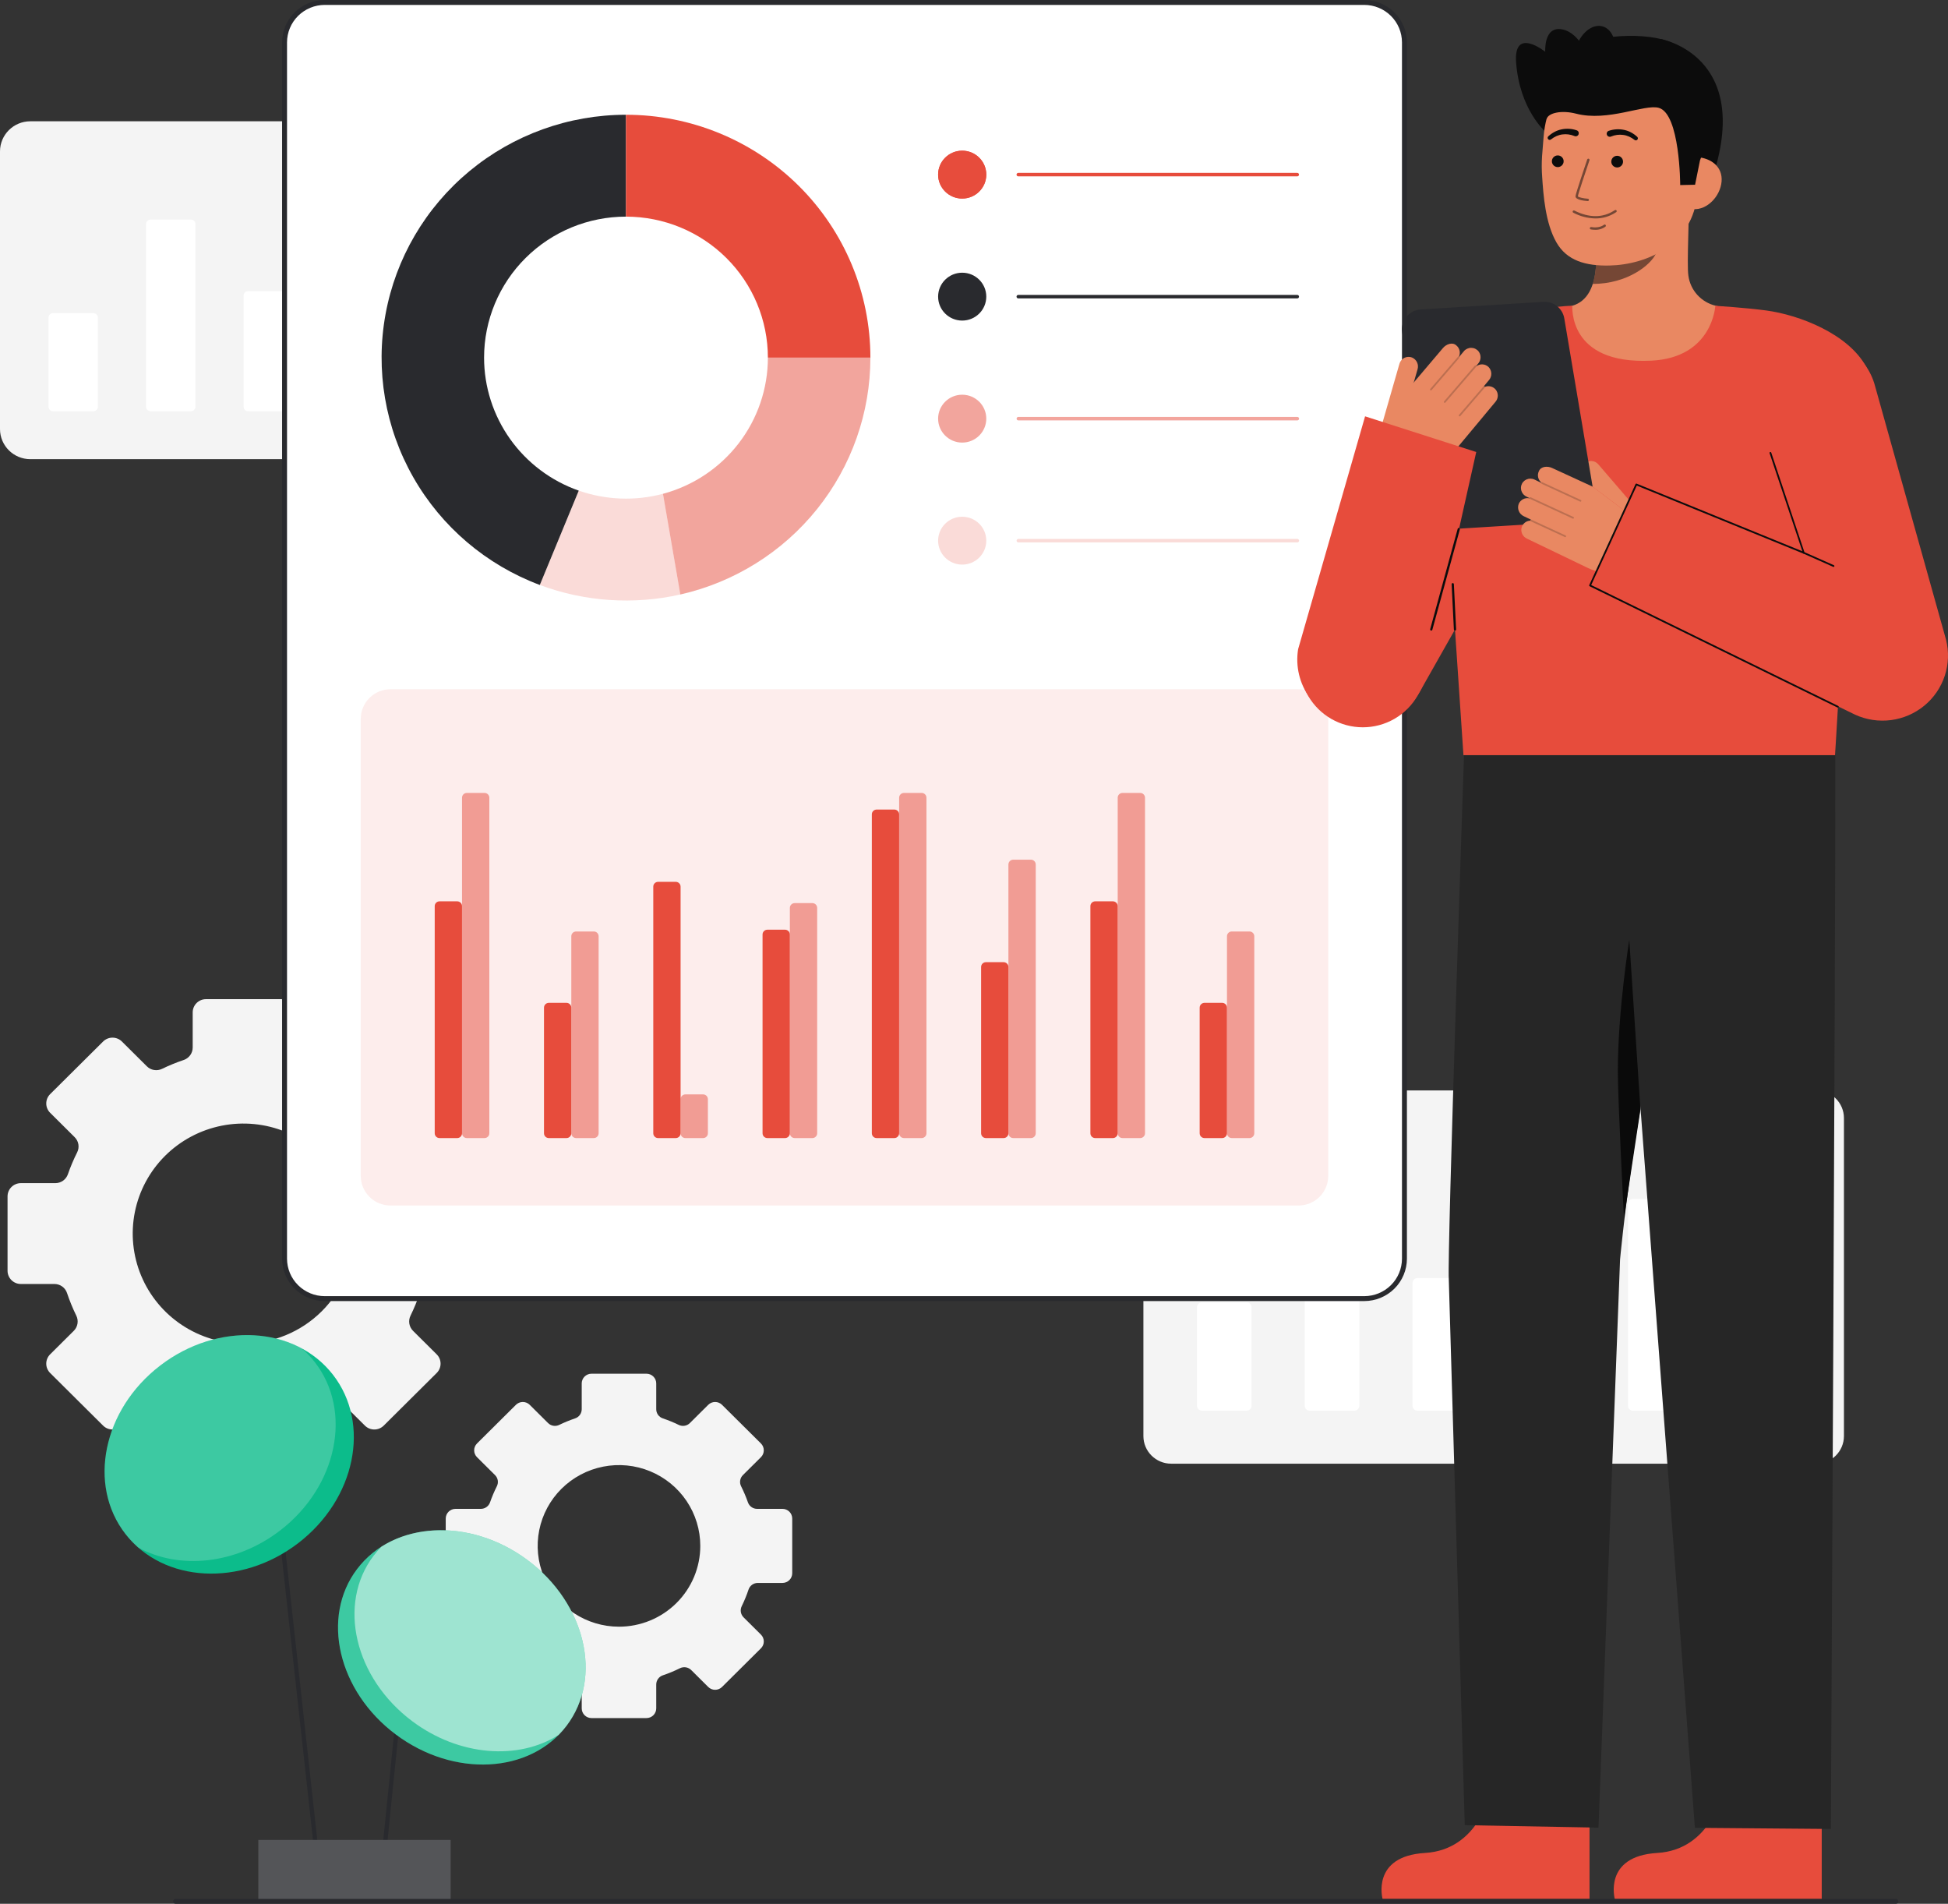 <svg width="655" height="640" viewBox="0 0 655 640" fill="none" xmlns="http://www.w3.org/2000/svg">
<rect x="0" y="0" width="655" height="640" fill="#333333" stroke="none"/>
<g clip-path="url(#clip0_215_82)">
<path d="M263.098 507.231H254.579C253.901 507.232 253.24 507.024 252.688 506.635C252.135 506.246 251.717 505.696 251.493 505.061C250.841 503.201 250.069 501.384 249.183 499.622C248.878 499.012 248.773 498.322 248.884 497.65C248.996 496.977 249.318 496.357 249.804 495.877L255.86 489.861C256.475 489.249 256.82 488.42 256.82 487.555C256.82 486.69 256.475 485.86 255.86 485.248L242.778 472.26C242.162 471.648 241.327 471.305 240.456 471.305C239.586 471.305 238.751 471.648 238.135 472.26L231.971 478.385C231.491 478.863 230.873 479.181 230.203 479.293C229.532 479.406 228.843 479.307 228.232 479.012C226.492 478.168 224.699 477.434 222.866 476.814C222.22 476.596 221.659 476.181 221.262 475.63C220.865 475.078 220.653 474.416 220.654 473.738V465.062C220.654 464.634 220.569 464.21 220.404 463.814C220.24 463.419 219.998 463.059 219.693 462.757C219.389 462.454 219.027 462.214 218.629 462.05C218.231 461.886 217.804 461.802 217.373 461.802H198.878C198.447 461.802 198.021 461.886 197.623 462.05C197.225 462.214 196.863 462.454 196.558 462.757C196.254 463.059 196.012 463.419 195.847 463.814C195.682 464.21 195.598 464.634 195.598 465.062V473.738C195.599 474.416 195.387 475.078 194.99 475.63C194.593 476.181 194.033 476.596 193.387 476.814C191.553 477.434 189.761 478.168 188.02 479.012C187.409 479.307 186.72 479.406 186.05 479.293C185.379 479.181 184.761 478.863 184.281 478.385L178.116 472.26C177.501 471.648 176.666 471.305 175.795 471.305C174.925 471.305 174.09 471.648 173.474 472.26L160.393 485.251C159.777 485.863 159.432 486.692 159.432 487.557C159.432 488.422 159.777 489.252 160.393 489.863L166.448 495.879C166.934 496.359 167.256 496.98 167.368 497.652C167.479 498.324 167.374 499.014 167.068 499.624C166.182 501.386 165.412 503.203 164.764 505.064C164.538 505.699 164.12 506.248 163.566 506.637C163.013 507.025 162.352 507.234 161.674 507.233H153.153C152.722 507.233 152.295 507.318 151.897 507.481C151.499 507.645 151.137 507.885 150.833 508.188C150.528 508.49 150.286 508.85 150.122 509.245C149.957 509.641 149.872 510.065 149.872 510.493V528.872C149.872 529.301 149.957 529.724 150.122 530.12C150.286 530.515 150.528 530.875 150.833 531.177C151.137 531.48 151.499 531.72 151.897 531.884C152.295 532.048 152.722 532.132 153.153 532.132H161.451C162.141 532.131 162.814 532.347 163.373 532.749C163.932 533.151 164.349 533.718 164.565 534.369C165.205 536.28 165.971 538.146 166.857 539.957C167.158 540.567 167.26 541.255 167.149 541.926C167.038 542.596 166.719 543.215 166.237 543.696L160.394 549.502C160.09 549.804 159.848 550.163 159.683 550.558C159.518 550.953 159.433 551.377 159.433 551.805C159.433 552.233 159.518 552.656 159.683 553.051C159.848 553.446 160.09 553.805 160.394 554.108L173.476 567.105C174.091 567.717 174.926 568.06 175.797 568.06C176.667 568.06 177.502 567.717 178.118 567.105L183.846 561.414C184.334 560.931 184.963 560.612 185.643 560.504C186.324 560.395 187.021 560.502 187.637 560.81C189.49 561.729 191.404 562.523 193.366 563.184C194.016 563.402 194.581 563.818 194.982 564.371C195.383 564.925 195.599 565.59 195.6 566.272V574.298C195.6 574.726 195.684 575.151 195.849 575.547C196.013 575.943 196.255 576.302 196.56 576.606C196.864 576.909 197.226 577.149 197.624 577.313C198.023 577.478 198.45 577.562 198.881 577.562H217.373C217.805 577.562 218.232 577.478 218.63 577.314C219.028 577.15 219.39 576.909 219.695 576.606C219.999 576.303 220.241 575.943 220.406 575.547C220.57 575.151 220.654 574.726 220.654 574.298V566.272C220.655 565.59 220.871 564.925 221.272 564.371C221.673 563.818 222.238 563.402 222.888 563.184C224.85 562.523 226.764 561.729 228.617 560.81C229.233 560.502 229.93 560.395 230.611 560.504C231.291 560.612 231.92 560.931 232.408 561.414L238.136 567.105C238.752 567.717 239.587 568.06 240.457 568.06C241.328 568.06 242.163 567.717 242.778 567.105L255.861 554.108C256.165 553.805 256.407 553.446 256.571 553.051C256.736 552.656 256.821 552.232 256.821 551.805C256.821 551.377 256.736 550.954 256.571 550.558C256.407 550.163 256.165 549.804 255.861 549.502L250.018 543.696C249.535 543.215 249.217 542.596 249.105 541.926C248.994 541.255 249.096 540.567 249.397 539.957C250.283 538.147 251.049 536.28 251.689 534.369C251.905 533.718 252.322 533.151 252.881 532.749C253.44 532.347 254.113 532.131 254.803 532.132H263.099C263.53 532.132 263.956 532.048 264.355 531.884C264.753 531.72 265.114 531.48 265.419 531.177C265.724 530.875 265.965 530.515 266.13 530.12C266.295 529.724 266.38 529.301 266.38 528.872V510.493C266.38 510.064 266.295 509.64 266.131 509.244C265.966 508.849 265.724 508.489 265.419 508.186C265.115 507.883 264.753 507.643 264.355 507.479C263.956 507.315 263.529 507.231 263.098 507.231ZM208.128 546.842C202.721 546.842 197.436 545.249 192.94 542.264C188.444 539.28 184.941 535.038 182.871 530.075C180.802 525.112 180.261 519.65 181.316 514.382C182.371 509.113 184.974 504.273 188.798 500.475C192.621 496.676 197.492 494.089 202.795 493.041C208.098 491.993 213.595 492.531 218.59 494.587C223.585 496.643 227.855 500.124 230.859 504.591C233.863 509.057 235.466 514.309 235.466 519.681C235.466 526.884 232.586 533.793 227.459 538.887C222.332 543.98 215.379 546.842 208.128 546.842Z" fill="#F4F4F4"/>
<path d="M156.688 397.739H145.089C144.167 397.74 143.268 397.457 142.515 396.927C141.763 396.398 141.194 395.65 140.889 394.786C140.001 392.253 138.951 389.779 137.745 387.379C137.328 386.549 137.185 385.61 137.337 384.695C137.488 383.78 137.927 382.935 138.589 382.281L146.833 374.091C147.671 373.258 148.141 372.129 148.141 370.951C148.141 369.774 147.671 368.645 146.833 367.812L129.023 350.125C128.185 349.293 127.048 348.825 125.863 348.825C124.678 348.825 123.541 349.293 122.703 350.125L114.31 358.463C113.657 359.115 112.815 359.547 111.902 359.701C110.989 359.854 110.051 359.72 109.218 359.317C106.85 358.168 104.41 357.168 101.914 356.326C101.034 356.028 100.271 355.464 99.73 354.712C99.19 353.961 98.901 353.061 98.902 352.137V340.325C98.903 339.742 98.787 339.165 98.563 338.627C98.338 338.088 98.009 337.599 97.594 337.187C97.18 336.775 96.687 336.448 96.145 336.225C95.603 336.002 95.023 335.888 94.436 335.888H69.259C68.672 335.888 68.091 336.002 67.549 336.225C67.007 336.448 66.515 336.775 66.1 337.187C65.686 337.599 65.357 338.088 65.132 338.627C64.908 339.165 64.792 339.742 64.792 340.325V352.137C64.794 353.061 64.504 353.961 63.964 354.712C63.424 355.464 62.661 356.028 61.781 356.326C59.285 357.169 56.845 358.168 54.475 359.317C53.643 359.72 52.704 359.854 51.791 359.701C50.878 359.548 50.036 359.115 49.383 358.463L40.99 350.125C40.152 349.293 39.015 348.825 37.83 348.825C36.645 348.825 35.508 349.293 34.67 350.125L16.861 367.812C16.023 368.645 15.553 369.774 15.553 370.951C15.553 372.129 16.023 373.258 16.861 374.091L25.104 382.281C25.767 382.935 26.205 383.779 26.357 384.695C26.508 385.61 26.366 386.549 25.949 387.379C24.743 389.778 23.695 392.252 22.813 394.786C22.505 395.65 21.935 396.398 21.181 396.927C20.427 397.455 19.527 397.739 18.605 397.739H7.006C6.419 397.738 5.838 397.853 5.296 398.076C4.754 398.299 4.262 398.625 3.847 399.037C3.432 399.449 3.103 399.939 2.879 400.477C2.655 401.015 2.539 401.593 2.539 402.175V427.198C2.539 427.781 2.654 428.358 2.879 428.897C3.103 429.435 3.432 429.925 3.847 430.337C4.262 430.749 4.754 431.076 5.296 431.299C5.838 431.522 6.419 431.636 7.006 431.636H18.3C19.239 431.635 20.154 431.93 20.916 432.477C21.677 433.024 22.244 433.796 22.538 434.682C23.409 437.284 24.451 439.825 25.659 442.291C26.068 443.121 26.207 444.057 26.055 444.97C25.904 445.882 25.47 446.725 24.814 447.38L16.859 455.283C16.444 455.695 16.115 456.184 15.89 456.723C15.665 457.261 15.55 457.838 15.55 458.421C15.55 459.003 15.665 459.58 15.89 460.119C16.115 460.657 16.444 461.146 16.859 461.558L34.668 479.252C35.507 480.084 36.643 480.552 37.828 480.552C39.014 480.552 40.15 480.084 40.989 479.252L48.787 471.504C49.451 470.846 50.307 470.411 51.234 470.263C52.161 470.115 53.111 470.26 53.95 470.679C56.472 471.931 59.078 473.011 61.748 473.911C62.633 474.209 63.403 474.774 63.948 475.528C64.493 476.282 64.788 477.187 64.79 478.115V489.042C64.789 489.625 64.904 490.203 65.128 490.742C65.352 491.281 65.681 491.771 66.096 492.184C66.51 492.597 67.003 492.925 67.545 493.148C68.088 493.372 68.669 493.487 69.256 493.487H94.434C95.021 493.487 95.602 493.372 96.144 493.148C96.687 492.925 97.179 492.597 97.594 492.184C98.009 491.771 98.338 491.281 98.562 490.742C98.786 490.203 98.901 489.625 98.9 489.042V478.115C98.902 477.187 99.196 476.282 99.742 475.528C100.287 474.774 101.057 474.208 101.942 473.911C104.612 473.011 107.218 471.931 109.74 470.679C110.579 470.26 111.529 470.115 112.456 470.263C113.382 470.411 114.239 470.846 114.903 471.504L122.7 479.252C123.539 480.084 124.675 480.552 125.861 480.552C127.046 480.552 128.182 480.084 129.021 479.252L146.831 461.558C147.246 461.146 147.575 460.657 147.8 460.119C148.025 459.58 148.14 459.003 148.14 458.421C148.14 457.838 148.025 457.261 147.8 456.723C147.575 456.184 147.246 455.695 146.831 455.283L138.876 447.38C138.22 446.725 137.786 445.882 137.635 444.97C137.483 444.057 137.622 443.121 138.031 442.291C139.238 439.825 140.281 437.283 141.152 434.682C141.446 433.796 142.013 433.024 142.774 432.477C143.535 431.93 144.451 431.635 145.39 431.636H156.684C157.271 431.636 157.852 431.522 158.394 431.299C158.936 431.076 159.428 430.749 159.843 430.337C160.258 429.925 160.587 429.435 160.811 428.897C161.035 428.358 161.151 427.781 161.15 427.198V402.175C161.151 401.593 161.035 401.016 160.811 400.478C160.587 399.94 160.259 399.451 159.844 399.039C159.43 398.627 158.938 398.3 158.396 398.077C157.855 397.854 157.274 397.739 156.688 397.739V397.739ZM81.847 451.662C74.486 451.663 67.29 449.494 61.169 445.431C55.048 441.367 50.278 435.592 47.461 428.835C44.643 422.078 43.906 414.643 45.342 407.469C46.778 400.296 50.323 393.707 55.529 388.535C60.734 383.364 67.366 379.842 74.586 378.415C81.806 376.988 89.289 377.721 96.09 380.52C102.891 383.318 108.704 388.058 112.794 394.14C116.883 400.221 119.066 407.37 119.066 414.684C119.065 424.491 115.144 433.897 108.164 440.831C101.185 447.766 91.718 451.662 81.847 451.662V451.662Z" fill="#F4F4F4"/>
<path d="M90.658 473.007L89.223 473.163L106.938 633.996L108.372 633.84L90.658 473.007Z" fill="#292A2E"/>
<path d="M136.538 543.222L127.823 628.878L129.259 629.023L137.974 543.366L136.538 543.222Z" fill="#292A2E"/>
<path d="M151.524 618.524H86.86V639.373H151.524V618.524Z" fill="#292A2E"/>
<path opacity="0.2" d="M151.524 618.524H86.86V639.373H151.524V618.524Z" fill="white"/>
<path d="M190.507 580.134C202.757 563.958 196.917 539.056 177.464 524.514C158.011 509.972 132.311 511.296 120.061 527.472C107.812 543.648 113.651 568.549 133.104 583.091C152.557 597.633 178.258 596.309 190.507 580.134Z" fill="#0CBC8B"/>
<path opacity="0.2" d="M190.507 580.134C202.757 563.958 196.917 539.056 177.464 524.514C158.011 509.972 132.311 511.296 120.061 527.472C107.812 543.648 113.651 568.549 133.104 583.091C152.557 597.633 178.258 596.309 190.507 580.134Z" fill="white"/>
<path opacity="0.5" d="M190.504 580.136C189.681 581.227 188.784 582.261 187.818 583.229C174.333 591.788 154.43 590.44 138.64 578.635C119.189 564.095 113.351 539.195 125.602 523.019C126.425 521.93 127.321 520.897 128.282 519.927C141.773 511.36 161.67 512.714 177.466 524.514C196.916 539.059 202.755 563.961 190.504 580.136Z" fill="white"/>
<path d="M100.262 518.764C119.533 503.985 124.771 478.637 111.961 462.149C99.151 445.661 73.144 444.276 53.873 459.056C34.602 473.835 29.364 499.183 42.174 515.67C54.984 532.158 80.991 533.543 100.262 518.764Z" fill="#0CBC8B"/>
<path opacity="0.2" d="M94.159 514.524C79.234 525.977 60.267 527.723 46.518 520.267C44.927 518.874 43.474 517.334 42.178 515.666C29.366 499.183 34.603 473.833 53.874 459.056C68.798 447.609 87.765 445.857 101.507 453.307C103.102 454.7 104.557 456.243 105.853 457.914C118.666 474.397 113.429 499.747 94.159 514.524Z" fill="white"/>
<path d="M610.668 366.569H393.803C388.643 366.569 384.461 370.725 384.461 375.851V482.763C384.461 487.89 388.643 492.045 393.803 492.045H610.668C615.827 492.045 620.01 487.89 620.01 482.763V375.851C620.01 370.725 615.827 366.569 610.668 366.569Z" fill="#F4F4F4"/>
<path d="M527.868 437.819H512.834C511.918 437.819 511.176 438.557 511.176 439.466V472.575C511.176 473.485 511.918 474.222 512.834 474.222H527.868C528.784 474.222 529.526 473.485 529.526 472.575V439.466C529.526 438.557 528.784 437.819 527.868 437.819Z" fill="white"/>
<path d="M564.1 403.071H549.066C548.151 403.071 547.408 403.808 547.408 404.718V472.575C547.408 473.485 548.151 474.222 549.066 474.222H564.1C565.016 474.222 565.758 473.485 565.758 472.575V404.718C565.758 403.808 565.016 403.071 564.1 403.071Z" fill="white"/>
<path d="M600.333 429.659H585.298C584.383 429.659 583.641 430.397 583.641 431.306V472.575C583.641 473.485 584.383 474.222 585.298 474.222H600.333C601.248 474.222 601.99 473.485 601.99 472.575V431.306C601.99 430.397 601.248 429.659 600.333 429.659Z" fill="white"/>
<path d="M419.172 437.819H404.138C403.223 437.819 402.48 438.557 402.48 439.466V472.575C402.48 473.485 403.223 474.222 404.138 474.222H419.172C420.088 474.222 420.83 473.485 420.83 472.575V439.466C420.83 438.557 420.088 437.819 419.172 437.819Z" fill="white"/>
<path d="M455.404 403.071H440.37C439.455 403.071 438.713 403.808 438.713 404.718V472.575C438.713 473.485 439.455 474.222 440.37 474.222H455.404C456.32 474.222 457.062 473.485 457.062 472.575V404.718C457.062 403.808 456.32 403.071 455.404 403.071Z" fill="white"/>
<path d="M491.637 429.659H476.603C475.687 429.659 474.945 430.397 474.945 431.306V472.575C474.945 473.485 475.687 474.222 476.603 474.222H491.637C492.552 474.222 493.295 473.485 493.295 472.575V431.306C493.295 430.397 492.552 429.659 491.637 429.659Z" fill="white"/>
<path d="M519.565 44.209C519.565 44.209 510.966 36.814 509.78 21.028C508.859 8.81 519.57 17.395 519.57 17.395C519.57 17.395 518.993 8.588 525.333 9.883C531.673 11.177 534.64 20.584 534.64 20.584" fill="#0C0C0C"/>
<path d="M558.348 13.108C558.348 13.108 589.881 18.605 575.515 60.602H566.961" fill="#0C0C0C"/>
<path d="M579.183 602.508C579.183 602.508 575.431 621.827 557.223 622.907C539.014 623.988 542.962 638.396 542.962 638.396H612.544V603.856L579.183 602.508Z" fill="#E74C3C"/>
<path d="M617.264 250.047C617.264 250.047 617.045 244.239 617.091 257.415C617.264 306.56 615.615 614.84 615.615 614.84L569.893 614.459L542.195 248.05L617.264 250.047Z" fill="#262626"/>
<path d="M501.106 602.508C501.106 602.508 497.354 621.827 479.146 622.907C460.938 623.988 464.886 638.396 464.886 638.396H534.468V603.856L501.106 602.508Z" fill="#E74C3C"/>
<path d="M492.263 253.863C492.263 253.863 486.551 421.831 487.145 430.04L492.515 613.564L537.483 614.39L544.734 423.399C544.734 423.399 549.487 370.715 562.299 321.794C568.854 296.685 572.799 270.975 574.072 245.067V245.067L492.263 253.863Z" fill="#262626"/>
<path d="M551.586 372.953L547.837 315.981C547.837 315.981 543.986 339.666 543.986 360.08C543.986 370.059 546.054 409.567 546.054 409.567L551.586 372.953Z" fill="#0A0A0A"/>
<path d="M522.833 104.263C522.974 104.245 524.527 129.848 554.464 127.616C575.189 126.074 582.58 104.227 583.054 104.227C580.82 103.755 578.058 103.039 576.961 102.793C574.569 102.242 572.403 100.98 570.75 99.175C569.098 97.371 568.038 95.109 567.711 92.691C567.105 89.058 568.133 70.495 567.816 66.823L536.003 73.878C536.448 81.632 539.559 99.611 528.654 102.793C526.839 103.319 524.885 103.803 522.833 104.263Z" fill="#E98862"/>
<path opacity="0.52" d="M535.557 95.446C536.055 93.85 536.376 92.205 536.514 90.54C536.864 86.74 536.794 82.914 536.306 79.13C542.772 78.263 548.864 75.611 553.889 71.476C554.48 73.644 557.729 83.117 556.829 85.175C555.129 89.069 547.138 95.446 535.557 95.446Z" fill="#0C0C0C"/>
<path d="M541.204 89.26C553.802 88.978 569.32 82.114 570.676 65.24L571.899 50.014C573.254 33.139 565.432 18.753 549.44 17.486C533.449 16.218 520.397 28.95 519.042 45.825L518.5 52.566C518.355 54.883 518.369 57.208 518.542 59.524C518.957 65.648 519.604 74.962 523.329 81.478C526.846 87.63 533.155 89.44 541.204 89.26Z" fill="#E98862"/>
<path opacity="0.52" d="M536.434 73.435C533.842 73.379 531.3 72.719 529.012 71.508C528.916 71.459 528.844 71.375 528.81 71.274C528.777 71.172 528.786 71.062 528.835 70.967C528.883 70.872 528.968 70.8 529.07 70.767C529.172 70.734 529.283 70.743 529.379 70.791C534.316 73.283 538.953 73.274 542.787 70.768C542.864 70.715 542.944 70.665 543.027 70.621C543.124 70.574 543.235 70.567 543.336 70.602C543.438 70.637 543.521 70.71 543.568 70.806C543.615 70.902 543.622 71.013 543.587 71.114C543.552 71.215 543.478 71.297 543.382 71.344C543.351 71.361 543.299 71.395 543.232 71.44C541.217 72.762 538.85 73.457 536.434 73.435V73.435Z" fill="#0C0C0C"/>
<path opacity="0.52" d="M536.299 77.248C535.83 77.246 535.362 77.203 534.9 77.121C534.848 77.112 534.798 77.093 534.753 77.065C534.708 77.037 534.669 77 534.639 76.956C534.608 76.913 534.587 76.864 534.575 76.813C534.563 76.761 534.562 76.708 534.571 76.656C534.581 76.604 534.6 76.554 534.628 76.51C534.657 76.465 534.694 76.426 534.738 76.396C534.781 76.366 534.83 76.344 534.882 76.333C534.934 76.321 534.988 76.32 535.04 76.329C537.817 76.811 539.238 75.626 539.298 75.575C539.379 75.505 539.484 75.469 539.591 75.477C539.698 75.484 539.798 75.533 539.869 75.613C539.94 75.693 539.975 75.798 539.968 75.904C539.961 76.011 539.912 76.11 539.831 76.18C538.813 76.931 537.565 77.308 536.299 77.248V77.248Z" fill="#0C0C0C"/>
<path d="M523.786 56.173C524.877 56.173 525.762 55.294 525.762 54.21C525.762 53.126 524.877 52.247 523.786 52.247C522.694 52.247 521.81 53.126 521.81 54.21C521.81 55.294 522.694 56.173 523.786 56.173Z" fill="#0C0C0C"/>
<path d="M543.759 56.297C544.85 56.297 545.735 55.419 545.735 54.334C545.735 53.25 544.85 52.371 543.759 52.371C542.668 52.371 541.783 53.25 541.783 54.334C541.783 55.419 542.668 56.297 543.759 56.297Z" fill="#0C0C0C"/>
<path d="M569.27 70.302C574.129 70.687 578.484 65.835 578.871 61.006C579.258 56.177 575.533 53.202 570.674 52.817L567.909 55.854L565.091 69.971L569.27 70.302Z" fill="#E98862"/>
<path d="M485.638 160.63C486.581 171.637 491.168 240.306 492.075 253.864H617.025C617.731 241.636 620.9 188.168 623.576 164.257C626.132 141.44 631.145 130.017 627.47 123.271C621.466 112.246 605.058 105.875 593.87 104.37C587.039 103.452 576.764 102.793 576.764 102.793C576.764 102.793 575.894 120.279 555.149 121.252C526.909 122.573 528.795 102.793 528.655 102.793C524.08 102.793 497.945 105.671 491.551 109.436C474.128 119.687 483.637 137.306 485.638 160.63Z" fill="#E74C3C"/>
<path d="M564.955 62.214C564.955 62.214 564.924 38.208 557.73 36.246C552.938 34.94 540.695 41.001 529.926 38.208C525.212 36.985 520.602 37.857 519.99 40.067C519.747 40.942 517.633 27.997 525.761 18.821C532.232 11.515 551.852 10.637 560.546 13.752C584.61 22.379 571.605 53.936 571.605 53.936L569.956 62.103L564.955 62.214Z" fill="#0C0C0C"/>
<g opacity="0.52">
<path d="M533.877 67.6H533.846C532.28 67.481 529.666 67.105 529.755 65.941C529.831 64.977 533.297 54.768 533.692 53.607C533.726 53.507 533.799 53.425 533.894 53.378C533.989 53.331 534.099 53.324 534.199 53.358C534.3 53.391 534.382 53.463 534.429 53.558C534.476 53.652 534.484 53.761 534.45 53.861C532.911 58.383 530.604 65.347 530.553 66.002C530.686 66.289 532.285 66.683 533.907 66.808C534.01 66.817 534.104 66.865 534.172 66.941C534.24 67.018 534.275 67.117 534.272 67.219C534.268 67.321 534.225 67.417 534.151 67.489C534.078 67.56 533.98 67.6 533.877 67.602V67.6Z" fill="#0C0C0C"/>
</g>
<path d="M529.338 45.707C528.074 45.188 526.695 45.01 525.34 45.19C524.65 45.276 523.978 45.466 523.345 45.752C522.699 46.041 522.091 46.41 521.536 46.849L521.492 46.882C521.349 46.992 521.169 47.042 520.989 47.021C520.81 47.001 520.646 46.911 520.532 46.772C520.418 46.632 520.364 46.454 520.38 46.275C520.397 46.096 520.484 45.931 520.622 45.815C521.236 45.248 521.919 44.76 522.656 44.363C523.404 43.957 524.209 43.664 525.044 43.495C525.88 43.317 526.737 43.254 527.591 43.307C528.469 43.353 529.336 43.523 530.166 43.812C530.425 43.905 530.636 44.095 530.753 44.341C530.871 44.588 530.886 44.87 530.795 45.127C530.704 45.385 530.514 45.596 530.267 45.715C530.02 45.834 529.736 45.851 529.476 45.762C529.451 45.753 529.426 45.744 529.403 45.733L529.338 45.707Z" fill="#0C0C0C"/>
<path d="M540.941 43.977C542.588 43.413 544.358 43.304 546.063 43.66C546.898 43.829 547.703 44.122 548.451 44.528C549.188 44.925 549.872 45.413 550.486 45.981C550.621 46.098 550.706 46.262 550.722 46.44C550.738 46.617 550.684 46.794 550.571 46.933C550.458 47.071 550.295 47.161 550.117 47.183C549.939 47.204 549.759 47.156 549.616 47.049L549.571 47.014C549.016 46.575 548.409 46.206 547.762 45.917C547.129 45.631 546.457 45.441 545.767 45.355C544.412 45.174 543.033 45.352 541.769 45.871L541.711 45.897C541.458 46.009 541.171 46.017 540.912 45.919C540.653 45.821 540.444 45.625 540.331 45.374C540.218 45.123 540.21 44.837 540.308 44.58C540.407 44.323 540.605 44.115 540.857 44.003C540.885 43.996 540.912 43.985 540.941 43.977Z" fill="#0C0C0C"/>
<path d="M542.626 20.054C544.089 14.863 542.397 9.854 538.847 8.867C535.297 7.88 531.234 11.288 529.772 16.48C528.31 21.671 530.002 26.679 533.552 27.666C537.101 28.653 541.164 25.245 542.626 20.054Z" fill="#0C0C0C"/>
<path d="M203.027 40.774H10.198C4.566 40.774 0 45.31 0 50.906V144.226C0 149.822 4.566 154.359 10.198 154.359H203.027C208.659 154.359 213.225 149.822 213.225 144.226V50.906C213.225 45.31 208.659 40.774 203.027 40.774Z" fill="#F4F4F4"/>
<path d="M129.817 105.271H116.206C115.377 105.271 114.706 105.938 114.706 106.761V136.734C114.706 137.556 115.377 138.224 116.206 138.224H129.817C130.645 138.224 131.316 137.556 131.316 136.734V106.761C131.316 105.938 130.645 105.271 129.817 105.271Z" fill="white"/>
<path d="M162.615 73.816H149.005C148.176 73.816 147.505 74.483 147.505 75.306V136.734C147.505 137.556 148.176 138.224 149.005 138.224H162.615C163.444 138.224 164.115 137.556 164.115 136.734V75.306C164.115 74.483 163.444 73.816 162.615 73.816Z" fill="white"/>
<path d="M195.413 97.885H181.803C180.974 97.885 180.303 98.552 180.303 99.375V136.733C180.303 137.556 180.974 138.224 181.803 138.224H195.413C196.242 138.224 196.913 137.556 196.913 136.733V99.375C196.913 98.552 196.242 97.885 195.413 97.885Z" fill="white"/>
<path d="M31.423 105.271H17.812C16.984 105.271 16.312 105.938 16.312 106.761V136.734C16.312 137.556 16.984 138.224 17.812 138.224H31.423C32.251 138.224 32.923 137.556 32.923 136.734V106.761C32.923 105.938 32.251 105.271 31.423 105.271Z" fill="white"/>
<path d="M64.221 73.816H50.61C49.782 73.816 49.11 74.483 49.11 75.306V136.734C49.11 137.556 49.782 138.224 50.61 138.224H64.221C65.049 138.224 65.721 137.556 65.721 136.734V75.306C65.721 74.483 65.049 73.816 64.221 73.816Z" fill="white"/>
<path d="M97.019 97.885H83.408C82.579 97.885 81.908 98.552 81.908 99.375V136.733C81.908 137.556 82.579 138.224 83.408 138.224H97.019C97.847 138.224 98.519 137.556 98.519 136.733V99.375C98.519 98.552 97.847 97.885 97.019 97.885Z" fill="white"/>
<path d="M458.724 0.826H109.19C101.728 0.826 95.679 6.836 95.679 14.249V423.131C95.679 430.545 101.728 436.555 109.19 436.555H458.724C466.186 436.555 472.235 430.545 472.235 423.131V14.249C472.235 6.836 466.186 0.826 458.724 0.826Z" fill="white"/>
<path d="M458.724 437.38H109.19C105.388 437.376 101.742 435.873 99.054 433.202C96.365 430.53 94.853 426.909 94.848 423.131V14.249C94.853 10.472 96.365 6.85 99.054 4.178C101.742 1.507 105.388 0.004 109.19 0L458.724 0C462.527 0.004 466.172 1.507 468.861 4.178C471.549 6.85 473.062 10.472 473.066 14.249V423.131C473.062 426.909 471.549 430.53 468.861 433.202C466.172 435.873 462.527 437.376 458.724 437.38V437.38ZM109.19 1.651C105.828 1.655 102.605 2.984 100.228 5.345C97.851 7.707 96.514 10.909 96.51 14.249V423.131C96.514 426.471 97.851 429.673 100.228 432.035C102.605 434.396 105.828 435.725 109.19 435.729H458.724C462.086 435.725 465.309 434.396 467.686 432.035C470.063 429.673 471.4 426.471 471.404 423.131V14.249C471.4 10.909 470.063 7.707 467.686 5.345C465.309 2.984 462.086 1.655 458.724 1.651H109.19Z" fill="#292A2E"/>
<path d="M323.532 66.749C328.005 66.749 331.631 63.146 331.631 58.702C331.631 54.258 328.005 50.655 323.532 50.655C319.059 50.655 315.433 54.258 315.433 58.702C315.433 63.146 319.059 66.749 323.532 66.749Z" fill="#E74C3C"/>
<path d="M323.532 66.749C328.005 66.749 331.631 63.146 331.631 58.702C331.631 54.258 328.005 50.655 323.532 50.655C319.059 50.655 315.433 54.258 315.433 58.702C315.433 63.146 319.059 66.749 323.532 66.749Z" fill="#E74C3C"/>
<path d="M323.532 107.767C328.005 107.767 331.631 104.164 331.631 99.72C331.631 95.276 328.005 91.673 323.532 91.673C319.059 91.673 315.433 95.276 315.433 99.72C315.433 104.164 319.059 107.767 323.532 107.767Z" fill="#292A2E"/>
<path opacity="0.5" d="M323.532 148.784C328.005 148.784 331.631 145.182 331.631 140.738C331.631 136.293 328.005 132.691 323.532 132.691C319.059 132.691 315.433 136.293 315.433 140.738C315.433 145.182 319.059 148.784 323.532 148.784Z" fill="#E74C3C"/>
<path opacity="0.2" d="M323.532 189.802C328.005 189.802 331.631 186.199 331.631 181.755C331.631 177.311 328.005 173.708 323.532 173.708C319.059 173.708 315.433 177.311 315.433 181.755C315.433 186.199 319.059 189.802 323.532 189.802Z" fill="#E74C3C"/>
<path d="M162.767 120.229C162.769 130.037 165.833 139.603 171.535 147.61C177.237 155.616 185.297 161.67 194.606 164.936L181.513 196.651C163.508 189.909 148.454 177.105 138.975 160.468C129.495 143.832 126.191 124.419 129.637 105.611C133.084 86.802 143.063 69.792 157.836 57.543C172.609 45.294 191.239 38.582 210.481 38.578V72.824C197.826 72.824 185.69 77.818 176.742 86.708C167.794 95.598 162.767 107.656 162.767 120.229Z" fill="#292A2E"/>
<path d="M292.663 120.229H258.195C258.195 107.656 253.168 95.598 244.219 86.708C235.271 77.818 223.135 72.824 210.481 72.824V38.578C232.276 38.579 253.179 47.182 268.591 62.494C284.002 77.807 292.661 98.574 292.663 120.229V120.229Z" fill="#E74C3C"/>
<path opacity="0.5" d="M292.663 120.229C292.661 138.73 286.338 156.682 274.728 171.147C263.119 185.612 246.911 195.733 228.757 199.853L222.917 166.005C233.043 163.287 241.985 157.33 248.362 149.057C254.739 140.783 258.196 130.653 258.198 120.232L292.663 120.229Z" fill="#E74C3C"/>
<path opacity="0.2" d="M228.757 199.853C213.034 203.392 196.612 202.28 181.517 196.654L194.608 164.936C203.722 168.113 213.588 168.485 222.917 166.002L228.757 199.853Z" fill="#E74C3C"/>
<path d="M436.199 59.286H342.386C342.23 59.286 342.081 59.224 341.971 59.115C341.861 59.006 341.799 58.857 341.799 58.702C341.799 58.547 341.861 58.399 341.971 58.29C342.081 58.18 342.23 58.119 342.386 58.119H436.199C436.355 58.119 436.504 58.18 436.615 58.29C436.725 58.399 436.787 58.547 436.787 58.702C436.787 58.857 436.725 59.006 436.615 59.115C436.504 59.224 436.355 59.286 436.199 59.286V59.286Z" fill="#E74C3C"/>
<path d="M436.199 100.307H342.386C342.23 100.307 342.081 100.245 341.971 100.136C341.861 100.026 341.799 99.878 341.799 99.723C341.799 99.568 341.861 99.42 341.971 99.31C342.081 99.201 342.23 99.139 342.386 99.139H436.199C436.355 99.139 436.504 99.201 436.615 99.31C436.725 99.42 436.787 99.568 436.787 99.723C436.787 99.878 436.725 100.026 436.615 100.136C436.504 100.245 436.355 100.307 436.199 100.307V100.307Z" fill="#292A2E"/>
<g opacity="0.5">
<path d="M436.199 141.321H342.386C342.234 141.316 342.091 141.252 341.985 141.143C341.88 141.034 341.821 140.889 341.821 140.738C341.821 140.587 341.88 140.442 341.985 140.333C342.091 140.224 342.234 140.16 342.386 140.155H436.199C436.278 140.152 436.357 140.165 436.431 140.193C436.504 140.221 436.572 140.263 436.629 140.318C436.686 140.372 436.731 140.437 436.762 140.51C436.793 140.582 436.809 140.659 436.809 140.738C436.809 140.816 436.793 140.894 436.762 140.966C436.731 141.039 436.686 141.104 436.629 141.158C436.572 141.213 436.504 141.255 436.431 141.283C436.357 141.311 436.278 141.324 436.199 141.321V141.321Z" fill="#E74C3C"/>
</g>
<g opacity="0.2">
<path d="M436.199 182.339H342.386C342.234 182.333 342.091 182.269 341.985 182.16C341.88 182.052 341.821 181.907 341.821 181.756C341.821 181.605 341.88 181.459 341.985 181.351C342.091 181.242 342.234 181.178 342.386 181.172H436.199C436.278 181.169 436.357 181.182 436.431 181.21C436.504 181.238 436.572 181.281 436.629 181.335C436.686 181.39 436.731 181.455 436.762 181.527C436.793 181.599 436.809 181.677 436.809 181.756C436.809 181.834 436.793 181.912 436.762 181.984C436.731 182.056 436.686 182.122 436.629 182.176C436.572 182.23 436.504 182.273 436.431 182.301C436.357 182.329 436.278 182.342 436.199 182.339Z" fill="#E74C3C"/>
</g>
<g opacity="0.1">
<path d="M436.603 405.265H131.311C128.657 405.262 126.112 404.213 124.236 402.349C122.359 400.484 121.303 397.955 121.3 395.318V241.645C121.303 239.008 122.359 236.48 124.236 234.615C126.113 232.75 128.657 231.701 131.311 231.698H436.603C439.257 231.701 441.802 232.75 443.679 234.615C445.556 236.479 446.611 239.008 446.614 241.645V395.318C446.611 397.955 445.556 400.484 443.679 402.349C441.802 404.213 439.257 405.262 436.603 405.265Z" fill="#E74C3C"/>
</g>
<path opacity="0.5" d="M162.916 266.558H156.972C156.078 266.558 155.353 267.278 155.353 268.167V380.974C155.353 381.863 156.078 382.583 156.972 382.583H162.916C163.811 382.583 164.536 381.863 164.536 380.974V268.167C164.536 267.278 163.811 266.558 162.916 266.558Z" fill="#E74C3C"/>
<path d="M153.733 303H147.789C146.895 303 146.169 303.72 146.169 304.609V380.975C146.169 381.863 146.895 382.584 147.789 382.584H153.733C154.627 382.584 155.352 381.863 155.352 380.975V304.609C155.352 303.72 154.627 303 153.733 303Z" fill="#E74C3C"/>
<path opacity="0.5" d="M236.404 367.903H230.461C229.566 367.903 228.841 368.623 228.841 369.512V380.975C228.841 381.863 229.566 382.584 230.461 382.584H236.404C237.299 382.584 238.024 381.863 238.024 380.975V369.512C238.024 368.623 237.299 367.903 236.404 367.903Z" fill="#E74C3C"/>
<path d="M227.222 296.447H221.278C220.384 296.447 219.658 297.167 219.658 298.056V380.974C219.658 381.863 220.384 382.583 221.278 382.583H227.222C228.116 382.583 228.841 381.863 228.841 380.974V298.056C228.841 297.167 228.116 296.447 227.222 296.447Z" fill="#E74C3C"/>
<path opacity="0.5" d="M199.66 313.134H193.716C192.822 313.134 192.097 313.855 192.097 314.743V380.974C192.097 381.863 192.822 382.583 193.716 382.583H199.66C200.555 382.583 201.28 381.863 201.28 380.974V314.743C201.28 313.855 200.555 313.134 199.66 313.134Z" fill="#E74C3C"/>
<path d="M190.477 337.13H184.533C183.639 337.13 182.913 337.851 182.913 338.739V380.974C182.913 381.863 183.639 382.583 184.533 382.583H190.477C191.371 382.583 192.096 381.863 192.096 380.974V338.739C192.096 337.851 191.371 337.13 190.477 337.13Z" fill="#E74C3C"/>
<path opacity="0.5" d="M346.637 288.998H340.693C339.798 288.998 339.073 289.718 339.073 290.607V380.975C339.073 381.863 339.798 382.584 340.693 382.584H346.637C347.531 382.584 348.256 381.863 348.256 380.975V290.607C348.256 289.718 347.531 288.998 346.637 288.998Z" fill="#E74C3C"/>
<path d="M337.454 323.453H331.51C330.616 323.453 329.891 324.173 329.891 325.062V380.975C329.891 381.863 330.616 382.584 331.51 382.584H337.454C338.348 382.584 339.073 381.863 339.073 380.975V325.062C339.073 324.173 338.348 323.453 337.454 323.453Z" fill="#E74C3C"/>
<path opacity="0.5" d="M273.148 303.595H267.205C266.31 303.595 265.585 304.316 265.585 305.205V380.974C265.585 381.862 266.31 382.583 267.205 382.583H273.148C274.043 382.583 274.768 381.862 274.768 380.974V305.205C274.768 304.316 274.043 303.595 273.148 303.595Z" fill="#E74C3C"/>
<path d="M263.966 312.538H258.022C257.128 312.538 256.402 313.258 256.402 314.147V380.974C256.402 381.862 257.128 382.583 258.022 382.583H263.966C264.86 382.583 265.585 381.862 265.585 380.974V314.147C265.585 313.258 264.86 312.538 263.966 312.538Z" fill="#E74C3C"/>
<path opacity="0.5" d="M309.893 266.558H303.949C303.054 266.558 302.329 267.278 302.329 268.167V380.974C302.329 381.863 303.054 382.583 303.949 382.583H309.893C310.787 382.583 311.512 381.863 311.512 380.974V268.167C311.512 267.278 310.787 266.558 309.893 266.558Z" fill="#E74C3C"/>
<path d="M300.71 272.147H294.766C293.872 272.147 293.147 272.868 293.147 273.756V380.974C293.147 381.863 293.872 382.583 294.766 382.583H300.71C301.604 382.583 302.329 381.863 302.329 380.974V273.756C302.329 272.868 301.604 272.147 300.71 272.147Z" fill="#E74C3C"/>
<path opacity="0.5" d="M383.381 266.558H377.437C376.542 266.558 375.817 267.278 375.817 268.167V380.974C375.817 381.863 376.542 382.583 377.437 382.583H383.381C384.275 382.583 385 381.863 385 380.974V268.167C385 267.278 384.275 266.558 383.381 266.558Z" fill="#E74C3C"/>
<path d="M374.198 303H368.254C367.36 303 366.635 303.72 366.635 304.609V380.975C366.635 381.863 367.36 382.584 368.254 382.584H374.198C375.092 382.584 375.817 381.863 375.817 380.975V304.609C375.817 303.72 375.092 303 374.198 303Z" fill="#E74C3C"/>
<path opacity="0.5" d="M420.125 313.134H414.181C413.287 313.134 412.562 313.855 412.562 314.743V380.974C412.562 381.863 413.287 382.583 414.181 382.583H420.125C421.019 382.583 421.744 381.863 421.744 380.974V314.743C421.744 313.855 421.019 313.134 420.125 313.134Z" fill="#E74C3C"/>
<path d="M410.942 337.13H404.998C404.104 337.13 403.379 337.851 403.379 338.739V380.974C403.379 381.863 404.104 382.583 404.998 382.583H410.942C411.836 382.583 412.561 381.863 412.561 380.974V338.739C412.561 337.851 411.836 337.13 410.942 337.13Z" fill="#E74C3C"/>
<path d="M458.211 244.495C454.514 244.489 450.883 243.523 447.678 241.693C444.474 239.862 441.807 237.23 439.942 234.059C438.077 230.888 437.08 227.287 437.048 223.615C437.017 219.942 437.953 216.325 439.764 213.123L490.269 123.87C491.626 121.448 493.451 119.315 495.639 117.595C497.828 115.874 500.337 114.601 503.022 113.846C505.708 113.092 508.517 112.873 511.288 113.2C514.059 113.527 516.737 114.395 519.17 115.754C521.602 117.113 523.741 118.936 525.462 121.118C527.184 123.3 528.455 125.799 529.201 128.47C529.948 131.142 530.157 133.933 529.815 136.685C529.473 139.437 528.587 142.094 527.208 144.505L476.703 233.757C474.859 237.018 472.174 239.732 468.924 241.619C465.673 243.507 461.975 244.499 458.211 244.495Z" fill="#E74C3C"/>
<path d="M489.232 211.61L488.477 196.39" stroke="#0C0C0C" stroke-width="0.75" stroke-linecap="round" stroke-linejoin="round"/>
<path d="M550.47 171.275L537.402 156.077C537.121 155.751 536.776 155.484 536.388 155.295C535.999 155.105 535.577 154.996 535.145 154.973C534.713 154.951 534.281 155.017 533.875 155.166C533.47 155.315 533.099 155.545 532.786 155.841C532.199 156.436 531.862 157.229 531.842 158.061C531.822 158.893 532.121 159.701 532.678 160.323L535.47 163.57L549.441 174.113L550.47 171.275Z" fill="#E98862"/>
<path d="M529.972 175.282L488.709 177.836C487.052 177.939 485.416 177.428 484.117 176.402C482.818 175.377 481.947 173.909 481.673 172.283L471.478 111.782C471.323 110.861 471.364 109.918 471.6 109.014C471.835 108.11 472.258 107.265 472.843 106.534C473.427 105.803 474.16 105.202 474.993 104.77C475.826 104.338 476.741 104.085 477.679 104.027L518.943 101.473C520.599 101.37 522.235 101.881 523.535 102.907C524.834 103.933 525.705 105.401 525.979 107.027L536.171 167.527C536.326 168.447 536.285 169.39 536.05 170.294C535.815 171.198 535.392 172.043 534.807 172.774C534.223 173.505 533.491 174.106 532.658 174.538C531.825 174.97 530.91 175.223 529.972 175.282Z" fill="#292A2E"/>
<path d="M535.47 163.57L521.925 157.341C520.43 156.622 518.135 156.69 517.434 158.408C517.121 159.051 517.037 159.781 517.196 160.478C517.354 161.175 517.746 161.798 518.307 162.245C518.295 162.258 518.286 162.272 518.278 162.287C518.274 162.299 518.271 162.311 518.269 162.324L515.965 161.215C515.541 161.011 515.076 160.903 514.604 160.899C514.133 160.895 513.666 160.996 513.238 161.193C512.81 161.389 512.432 161.678 512.13 162.038C511.828 162.398 511.611 162.82 511.493 163.274C511.32 164.001 511.405 164.765 511.734 165.436C512.062 166.108 512.615 166.646 513.297 166.959L514.278 167.432C514.277 167.467 514.283 167.502 514.295 167.536C513.565 167.371 512.801 167.466 512.135 167.806C511.47 168.146 510.946 168.707 510.656 169.392C510.359 170.17 510.371 171.031 510.688 171.801C511.006 172.571 511.606 173.193 512.367 173.54L514.777 174.696C514.731 174.703 514.687 174.722 514.65 174.75C514.612 174.777 514.582 174.813 514.561 174.855C514.537 174.909 514.531 174.968 514.542 175.025C513.864 175.055 513.214 175.301 512.687 175.725C512.159 176.149 511.783 176.73 511.612 177.383C511.439 178.11 511.524 178.874 511.852 179.546C512.181 180.217 512.733 180.756 513.416 181.069L533.961 190.955C536.835 192.337 540.059 192.835 543.221 192.386C546.382 191.936 549.336 190.558 551.704 188.429L559.327 181.577L535.47 163.57Z" fill="#E98862"/>
<g opacity="0.2">
<path d="M531.681 168.48C531.647 168.548 531.588 168.601 531.515 168.626C531.443 168.651 531.364 168.647 531.294 168.615L518.415 162.671C518.38 162.655 518.348 162.632 518.322 162.604C518.296 162.575 518.276 162.542 518.263 162.506C518.25 162.47 518.244 162.432 518.246 162.393C518.247 162.355 518.257 162.318 518.273 162.283C518.289 162.248 518.312 162.217 518.341 162.191C518.369 162.165 518.403 162.145 518.439 162.132C518.475 162.119 518.514 162.113 518.553 162.115C518.591 162.117 518.629 162.126 518.664 162.142L531.543 168.082C531.614 168.115 531.669 168.174 531.696 168.247C531.723 168.319 531.719 168.4 531.686 168.47L531.681 168.48Z" fill="#0C0C0C"/>
</g>
<g opacity="0.2">
<path d="M529.201 174.195C529.167 174.264 529.108 174.316 529.035 174.342C528.963 174.367 528.883 174.364 528.814 174.332L514.445 167.702C514.375 167.669 514.32 167.61 514.293 167.538C514.266 167.465 514.27 167.385 514.302 167.314C514.337 167.246 514.397 167.193 514.469 167.167C514.542 167.141 514.622 167.142 514.693 167.172L529.061 173.802C529.132 173.834 529.187 173.894 529.213 173.966C529.24 174.039 529.237 174.119 529.204 174.19L529.201 174.195Z" fill="#0C0C0C"/>
</g>
<g opacity="0.2">
<path d="M526.551 180.398C526.517 180.466 526.458 180.519 526.385 180.544C526.313 180.57 526.234 180.566 526.164 180.534L514.702 175.245C514.667 175.229 514.636 175.206 514.61 175.178C514.584 175.15 514.563 175.116 514.55 175.08C514.537 175.044 514.531 175.006 514.533 174.968C514.535 174.929 514.544 174.892 514.56 174.857C514.577 174.822 514.6 174.791 514.628 174.765C514.657 174.739 514.69 174.719 514.726 174.706C514.763 174.693 514.801 174.687 514.84 174.689C514.878 174.691 514.916 174.7 514.951 174.716L526.413 180.004C526.484 180.037 526.538 180.096 526.565 180.169C526.591 180.242 526.588 180.322 526.555 180.392L526.551 180.398Z" fill="#0C0C0C"/>
</g>
<path d="M534.638 196.816L623.762 240.251C627.535 241.978 631.723 242.609 635.842 242.072C639.961 241.534 643.843 239.851 647.04 237.216C650.237 234.58 652.619 231.1 653.911 227.178C655.203 223.255 655.351 219.049 654.34 215.046L630.542 130.037C629.121 124.408 625.506 119.569 620.494 116.587C615.482 113.604 609.483 112.722 603.817 114.134C592.017 117.076 585.681 128.963 588.642 140.687L607.313 186.651L550.205 162.861L534.638 196.816Z" fill="#E74C3C"/>
<path d="M617.898 237.867C617.871 237.862 617.844 237.853 617.82 237.841L534.51 197.079C534.441 197.046 534.388 196.987 534.362 196.915C534.336 196.844 534.339 196.765 534.37 196.696L549.935 162.741C549.967 162.671 550.024 162.617 550.095 162.589C550.167 162.561 550.246 162.562 550.317 162.592L606.031 185.32L595.005 152.325C594.994 152.288 594.991 152.249 594.995 152.211C595 152.173 595.012 152.136 595.031 152.103C595.049 152.069 595.075 152.04 595.105 152.016C595.135 151.992 595.17 151.975 595.207 151.964C595.244 151.954 595.283 151.951 595.321 151.955C595.359 151.96 595.397 151.971 595.43 151.99C595.464 152.009 595.494 152.034 595.517 152.064C595.541 152.094 595.559 152.128 595.57 152.165L606.762 185.745C606.778 185.798 606.777 185.854 606.762 185.907C606.746 185.96 606.716 186.008 606.674 186.044C606.633 186.081 606.582 186.105 606.527 186.114C606.472 186.123 606.416 186.116 606.365 186.095L550.352 163.24L535.024 196.676L618.076 237.314C618.139 237.345 618.189 237.397 618.217 237.462C618.244 237.526 618.248 237.599 618.226 237.665C618.205 237.732 618.16 237.789 618.099 237.826C618.039 237.862 617.967 237.876 617.898 237.864V237.867Z" fill="#0C0C0C"/>
<path d="M616.473 190.571C616.449 190.567 616.425 190.56 616.403 190.551L606.362 186.093C606.327 186.077 606.295 186.055 606.269 186.027C606.242 185.999 606.221 185.966 606.207 185.931C606.194 185.895 606.187 185.857 606.188 185.819C606.189 185.78 606.198 185.743 606.214 185.708C606.229 185.673 606.252 185.641 606.28 185.615C606.308 185.588 606.341 185.568 606.377 185.554C606.413 185.54 606.451 185.534 606.49 185.535C606.528 185.536 606.566 185.545 606.601 185.56L616.643 190.018C616.707 190.048 616.759 190.099 616.788 190.163C616.817 190.227 616.822 190.299 616.802 190.367C616.782 190.434 616.738 190.492 616.678 190.53C616.618 190.567 616.547 190.582 616.477 190.571H616.473Z" fill="#0C0C0C"/>
<path d="M502.953 131.012C502.526 130.479 501.936 130.098 501.272 129.926C500.608 129.754 499.906 129.8 499.271 130.057C499.266 130.018 499.252 129.98 499.23 129.948C499.207 129.915 499.177 129.889 499.142 129.87C499.107 129.852 499.068 129.842 499.028 129.842C498.988 129.842 498.949 129.852 498.914 129.871L500.647 127.79C501.179 127.175 501.464 126.386 501.444 125.575C501.424 124.764 501.102 123.989 500.54 123.401C499.995 122.864 499.272 122.542 498.506 122.493C497.74 122.445 496.982 122.673 496.372 123.136C496.372 123.104 496.342 123.081 496.329 123.053L497.038 122.202C497.524 121.639 497.802 120.927 497.823 120.185C497.845 119.444 497.61 118.717 497.157 118.127C496.861 117.758 496.487 117.46 496.061 117.253C495.635 117.047 495.168 116.937 494.694 116.933C494.22 116.928 493.751 117.029 493.321 117.227C492.891 117.425 492.511 117.716 492.209 118.079L490.572 120.044C490.562 120.034 490.564 120.018 490.553 120.009C490.543 120 490.52 120.002 490.505 119.993C490.831 119.354 490.929 118.623 490.782 117.922C490.636 117.22 490.253 116.589 489.698 116.132C488.341 114.858 486.225 115.745 485.167 117.017L475.164 128.81L475.452 128.276L476.638 124.155C476.877 123.38 476.818 122.543 476.473 121.808C476.127 121.073 475.519 120.492 474.767 120.177C474.355 120.019 473.914 119.948 473.472 119.969C473.03 119.99 472.598 120.102 472.202 120.298C471.807 120.494 471.456 120.769 471.174 121.107C470.891 121.445 470.683 121.837 470.561 122.26L465.033 141.479L463.691 146.146C463.047 148.384 463.307 150.784 464.416 152.835C465.524 154.886 467.394 156.427 469.628 157.13L471.089 157.59C474.133 158.548 477.396 158.581 480.459 157.685C483.522 156.789 486.247 155.004 488.282 152.56L502.835 135.086C503.321 134.523 503.599 133.811 503.62 133.07C503.642 132.328 503.406 131.601 502.953 131.012Z" fill="#E98862"/>
<g opacity="0.2">
<path d="M480.952 131.177C481.011 131.225 481.087 131.248 481.164 131.241C481.24 131.234 481.311 131.198 481.361 131.14L490.584 120.42C490.612 120.392 490.633 120.358 490.647 120.32C490.66 120.283 490.667 120.244 490.664 120.204C490.662 120.165 490.652 120.126 490.635 120.09C490.617 120.055 490.592 120.023 490.562 119.997C490.532 119.972 490.497 119.952 490.458 119.94C490.42 119.928 490.38 119.924 490.341 119.929C490.301 119.933 490.262 119.945 490.228 119.964C490.193 119.983 490.162 120.009 490.138 120.041L480.914 130.761C480.889 130.79 480.87 130.824 480.858 130.86C480.846 130.897 480.841 130.935 480.844 130.974C480.847 131.012 480.858 131.05 480.876 131.084C480.893 131.118 480.917 131.149 480.947 131.173L480.952 131.177Z" fill="#0C0C0C"/>
</g>
<g opacity="0.2">
<path d="M485.6 135.349C485.66 135.397 485.736 135.42 485.812 135.414C485.888 135.407 485.959 135.371 486.009 135.313L496.304 123.349C496.329 123.32 496.349 123.286 496.361 123.25C496.373 123.213 496.377 123.175 496.374 123.136C496.371 123.098 496.361 123.061 496.343 123.026C496.326 122.992 496.301 122.962 496.272 122.937C496.211 122.889 496.135 122.865 496.058 122.871C495.981 122.877 495.909 122.912 495.856 122.969L485.562 134.932C485.537 134.961 485.518 134.995 485.506 135.032C485.493 135.068 485.489 135.107 485.492 135.145C485.495 135.184 485.505 135.221 485.523 135.255C485.541 135.29 485.565 135.32 485.594 135.345L485.6 135.349Z" fill="#0C0C0C"/>
</g>
<g opacity="0.2">
<path d="M490.605 139.897C490.664 139.945 490.74 139.968 490.817 139.962C490.893 139.955 490.964 139.919 491.014 139.861L499.226 130.318C499.253 130.289 499.275 130.255 499.288 130.218C499.302 130.181 499.308 130.141 499.306 130.102C499.304 130.062 499.294 130.024 499.276 129.988C499.259 129.952 499.234 129.921 499.204 129.895C499.174 129.869 499.138 129.85 499.1 129.838C499.062 129.826 499.022 129.822 498.982 129.826C498.943 129.83 498.904 129.842 498.869 129.862C498.835 129.881 498.804 129.907 498.78 129.938L490.567 139.482C490.541 139.511 490.522 139.545 490.51 139.582C490.498 139.618 490.494 139.657 490.497 139.695C490.5 139.734 490.51 139.771 490.528 139.805C490.546 139.84 490.57 139.87 490.6 139.895L490.605 139.897Z" fill="#0C0C0C"/>
</g>
<path d="M496.373 151.953L479.975 225.216C479.043 230.946 475.859 236.073 471.121 239.47C466.384 242.867 460.483 244.255 454.716 243.33C448.948 242.404 443.788 239.239 440.368 234.533C436.949 229.826 435.552 223.963 436.484 218.233L458.998 139.961" fill="#E74C3C"/>
<path d="M481.251 211.61L490.497 177.864" stroke="#0C0C0C" stroke-width="0.75" stroke-linecap="round" stroke-linejoin="round"/>
<path d="M637.476 640H59.036C58.816 640 58.605 639.913 58.449 639.758C58.293 639.603 58.206 639.393 58.206 639.174C58.206 638.955 58.293 638.746 58.449 638.591C58.605 638.436 58.816 638.349 59.036 638.349H637.476C637.697 638.349 637.908 638.436 638.064 638.591C638.22 638.746 638.307 638.955 638.307 639.174C638.307 639.393 638.22 639.603 638.064 639.758C637.908 639.913 637.697 640 637.476 640Z" fill="#292A2E"/>
</g>
<defs>
<clipPath id="clip0_215_82">
<rect width="655" height="640" fill="white"/>
</clipPath>
</defs>
</svg>
